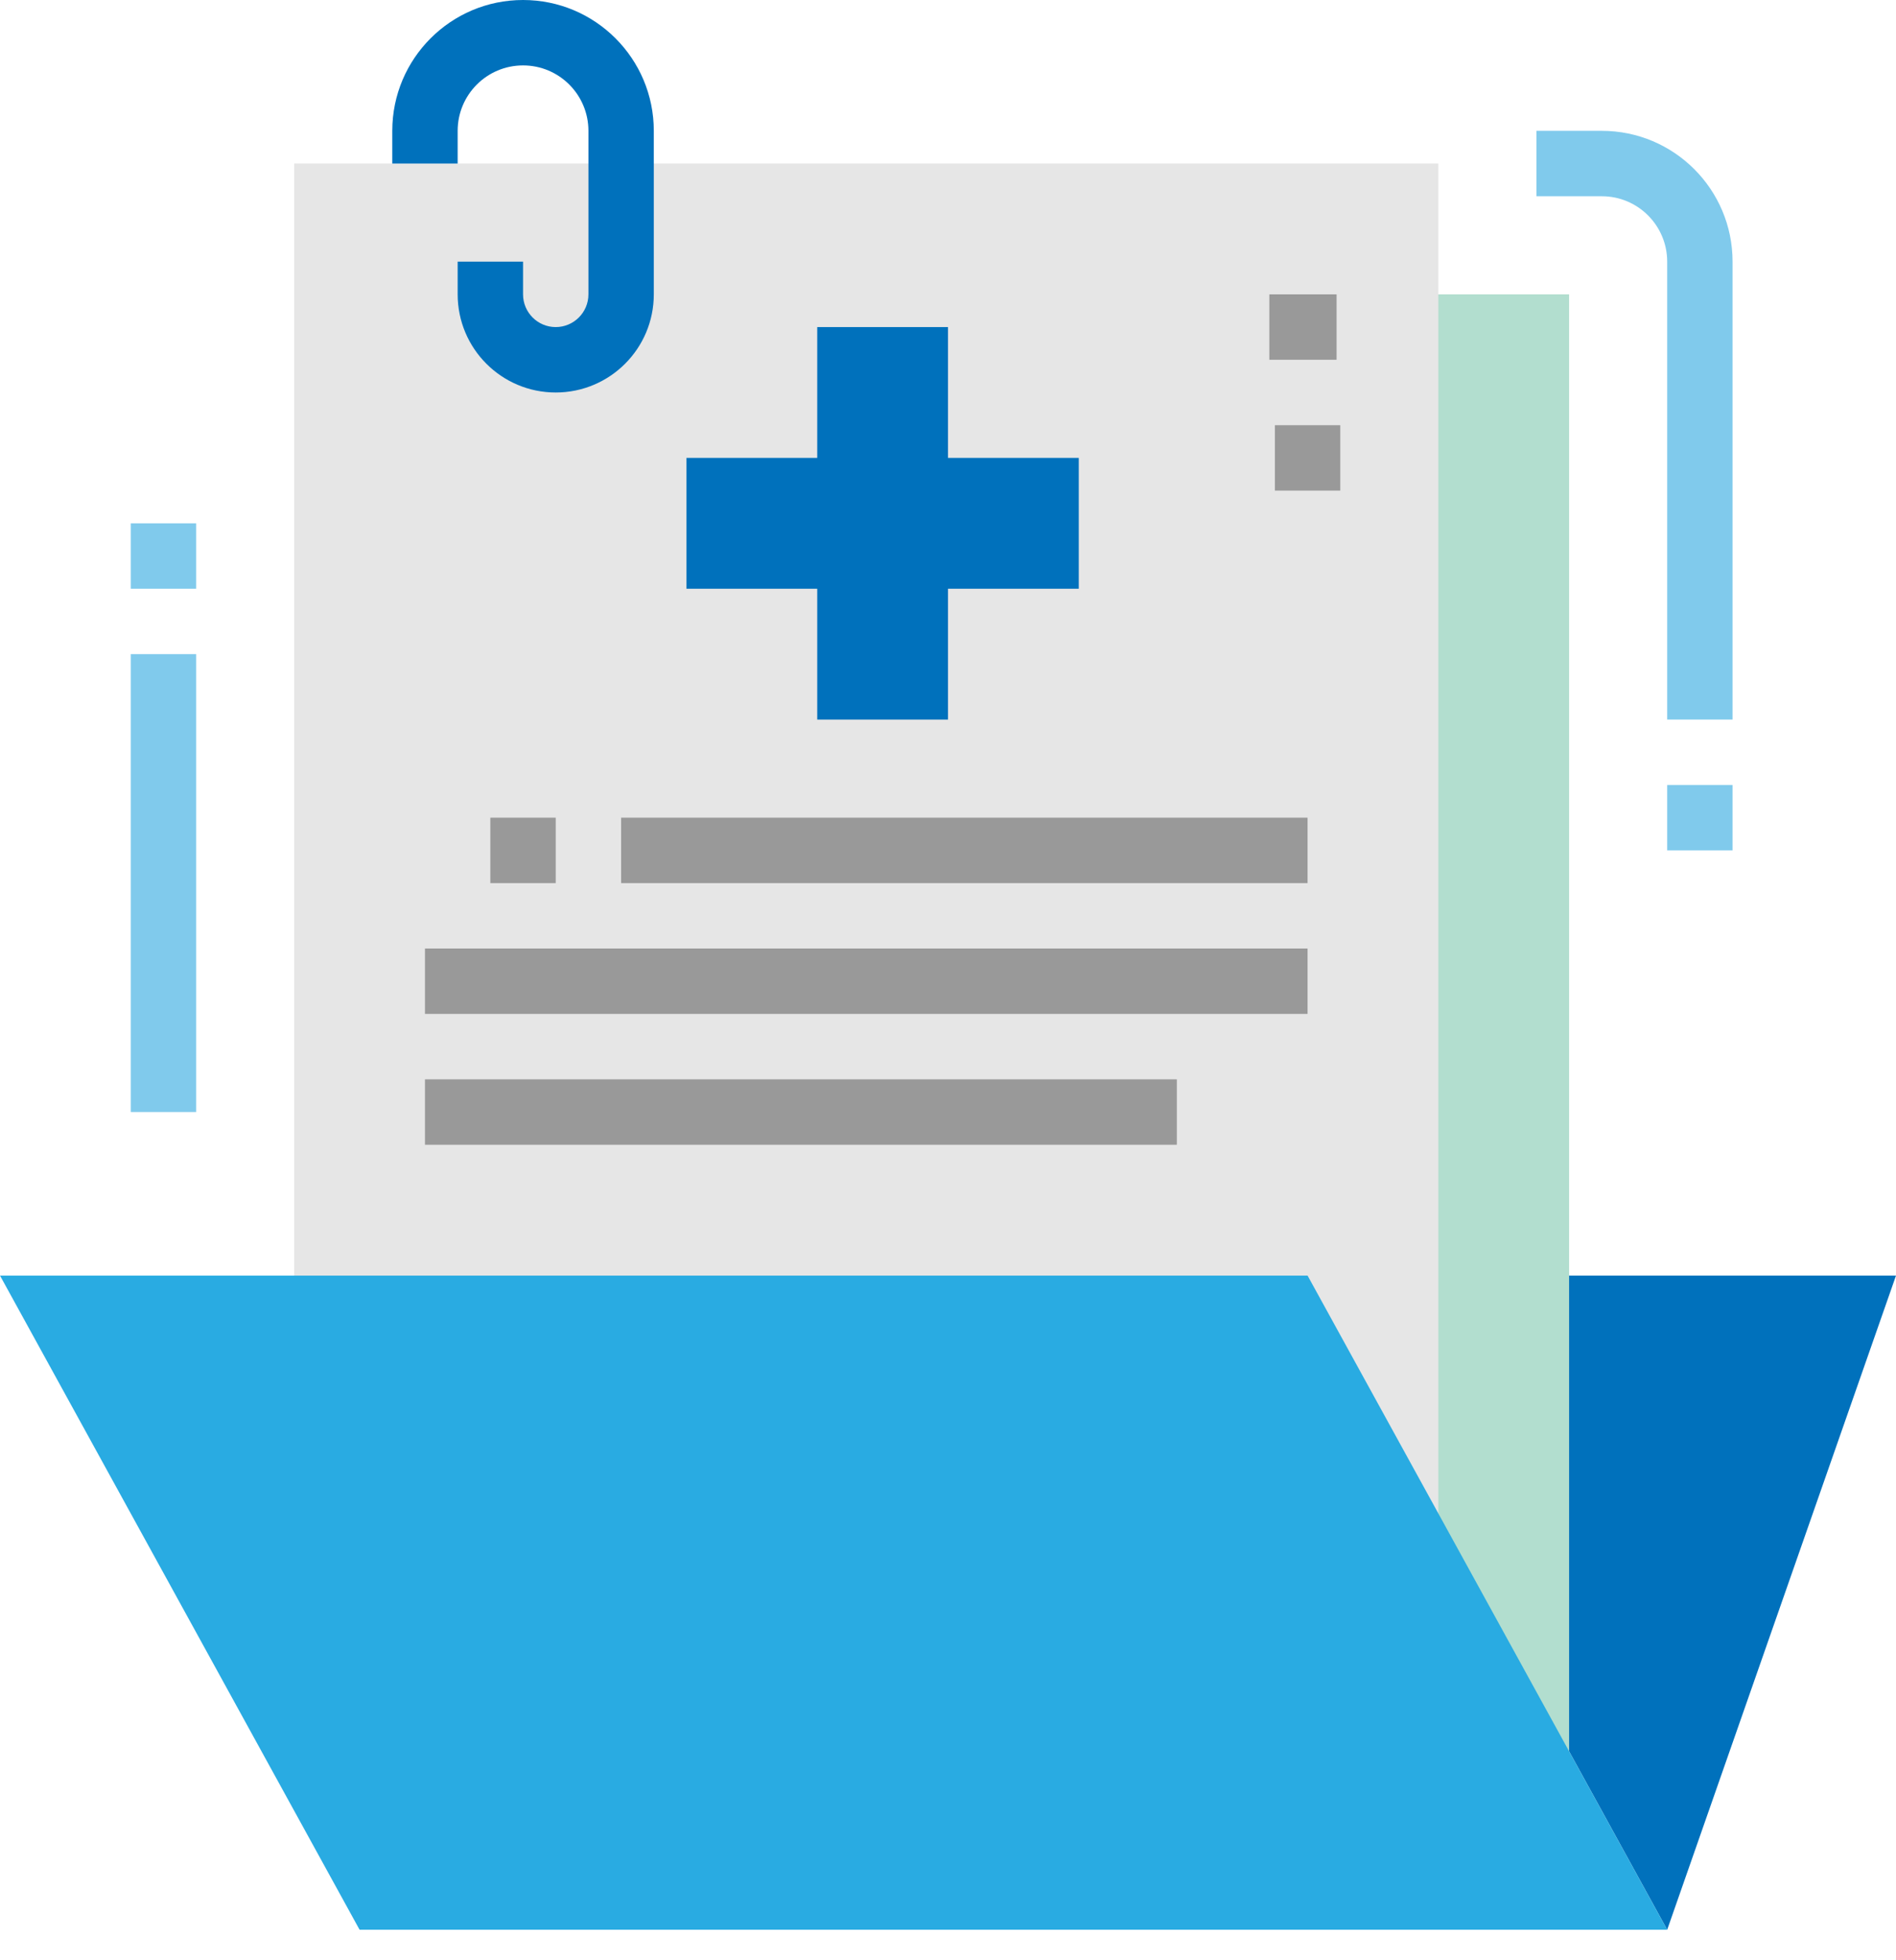 <svg width="60" height="62" viewBox="0 0 60 62" fill="none" xmlns="http://www.w3.org/2000/svg">
<path d="M52.759 61.035L60 40.345H41.379L52.759 61.035Z" fill="#0071BC"/>
<path d="M49.655 9.31H13.448V56.897H49.655V9.31Z" fill="#B2DECF"/>
<path d="M45.517 5.172H9.31V48.621H45.517V5.172Z" fill="#E6E6E6"/>
<path d="M52.759 61.035L41.379 40.345H0L11.379 61.035H52.759Z" fill="#29ABE2"/>
<path d="M17.586 12.414C15.872 12.414 14.483 11.024 14.483 9.31V8.276H16.552V9.31C16.552 9.881 17.015 10.345 17.586 10.345C18.157 10.345 18.621 9.881 18.621 9.31V4.138C18.621 2.995 17.695 2.069 16.552 2.069C15.409 2.069 14.483 2.995 14.483 4.138V5.172H12.414V4.138C12.414 1.853 14.267 0 16.552 0C18.837 0 20.69 1.853 20.69 4.138V9.31C20.69 11.024 19.3 12.414 17.586 12.414Z" fill="#0071BC"/>
<path d="M54.828 22.759H52.759V8.276C52.759 7.133 51.833 6.207 50.69 6.207H48.621V4.138H50.69C52.975 4.138 54.828 5.991 54.828 8.276V22.759Z" fill="#80CAEC"/>
<path d="M54.828 24.828H52.759V26.896H54.828V24.828Z" fill="#80CAEC"/>
<path d="M6.207 20.69H4.138V35.172H6.207V20.69Z" fill="#80CAEC"/>
<path d="M6.207 16.552H4.138V18.621H6.207V16.552Z" fill="#80CAEC"/>
<path d="M34.138 14.483H30V10.345H25.862V14.483H21.724V18.621H25.862V22.759H30V18.621H34.138V14.483Z" fill="#0071BC"/>
<path d="M17.586 25.862H15.517V27.931H17.586V25.862Z" fill="#999999"/>
<path d="M41.379 25.862H19.655V27.931H41.379V25.862Z" fill="#999999"/>
<path d="M41.379 30H13.448V32.069H41.379V30Z" fill="#999999"/>
<path d="M37.242 34.138H13.448V36.207H37.242V34.138Z" fill="#999999"/>
<path d="M42.297 9.31H40.169V11.379H42.297V9.31Z" fill="#999999"/>
<path d="M42.414 13.448H40.345V15.517H42.414V13.448Z" fill="#999999"/>
</svg>
